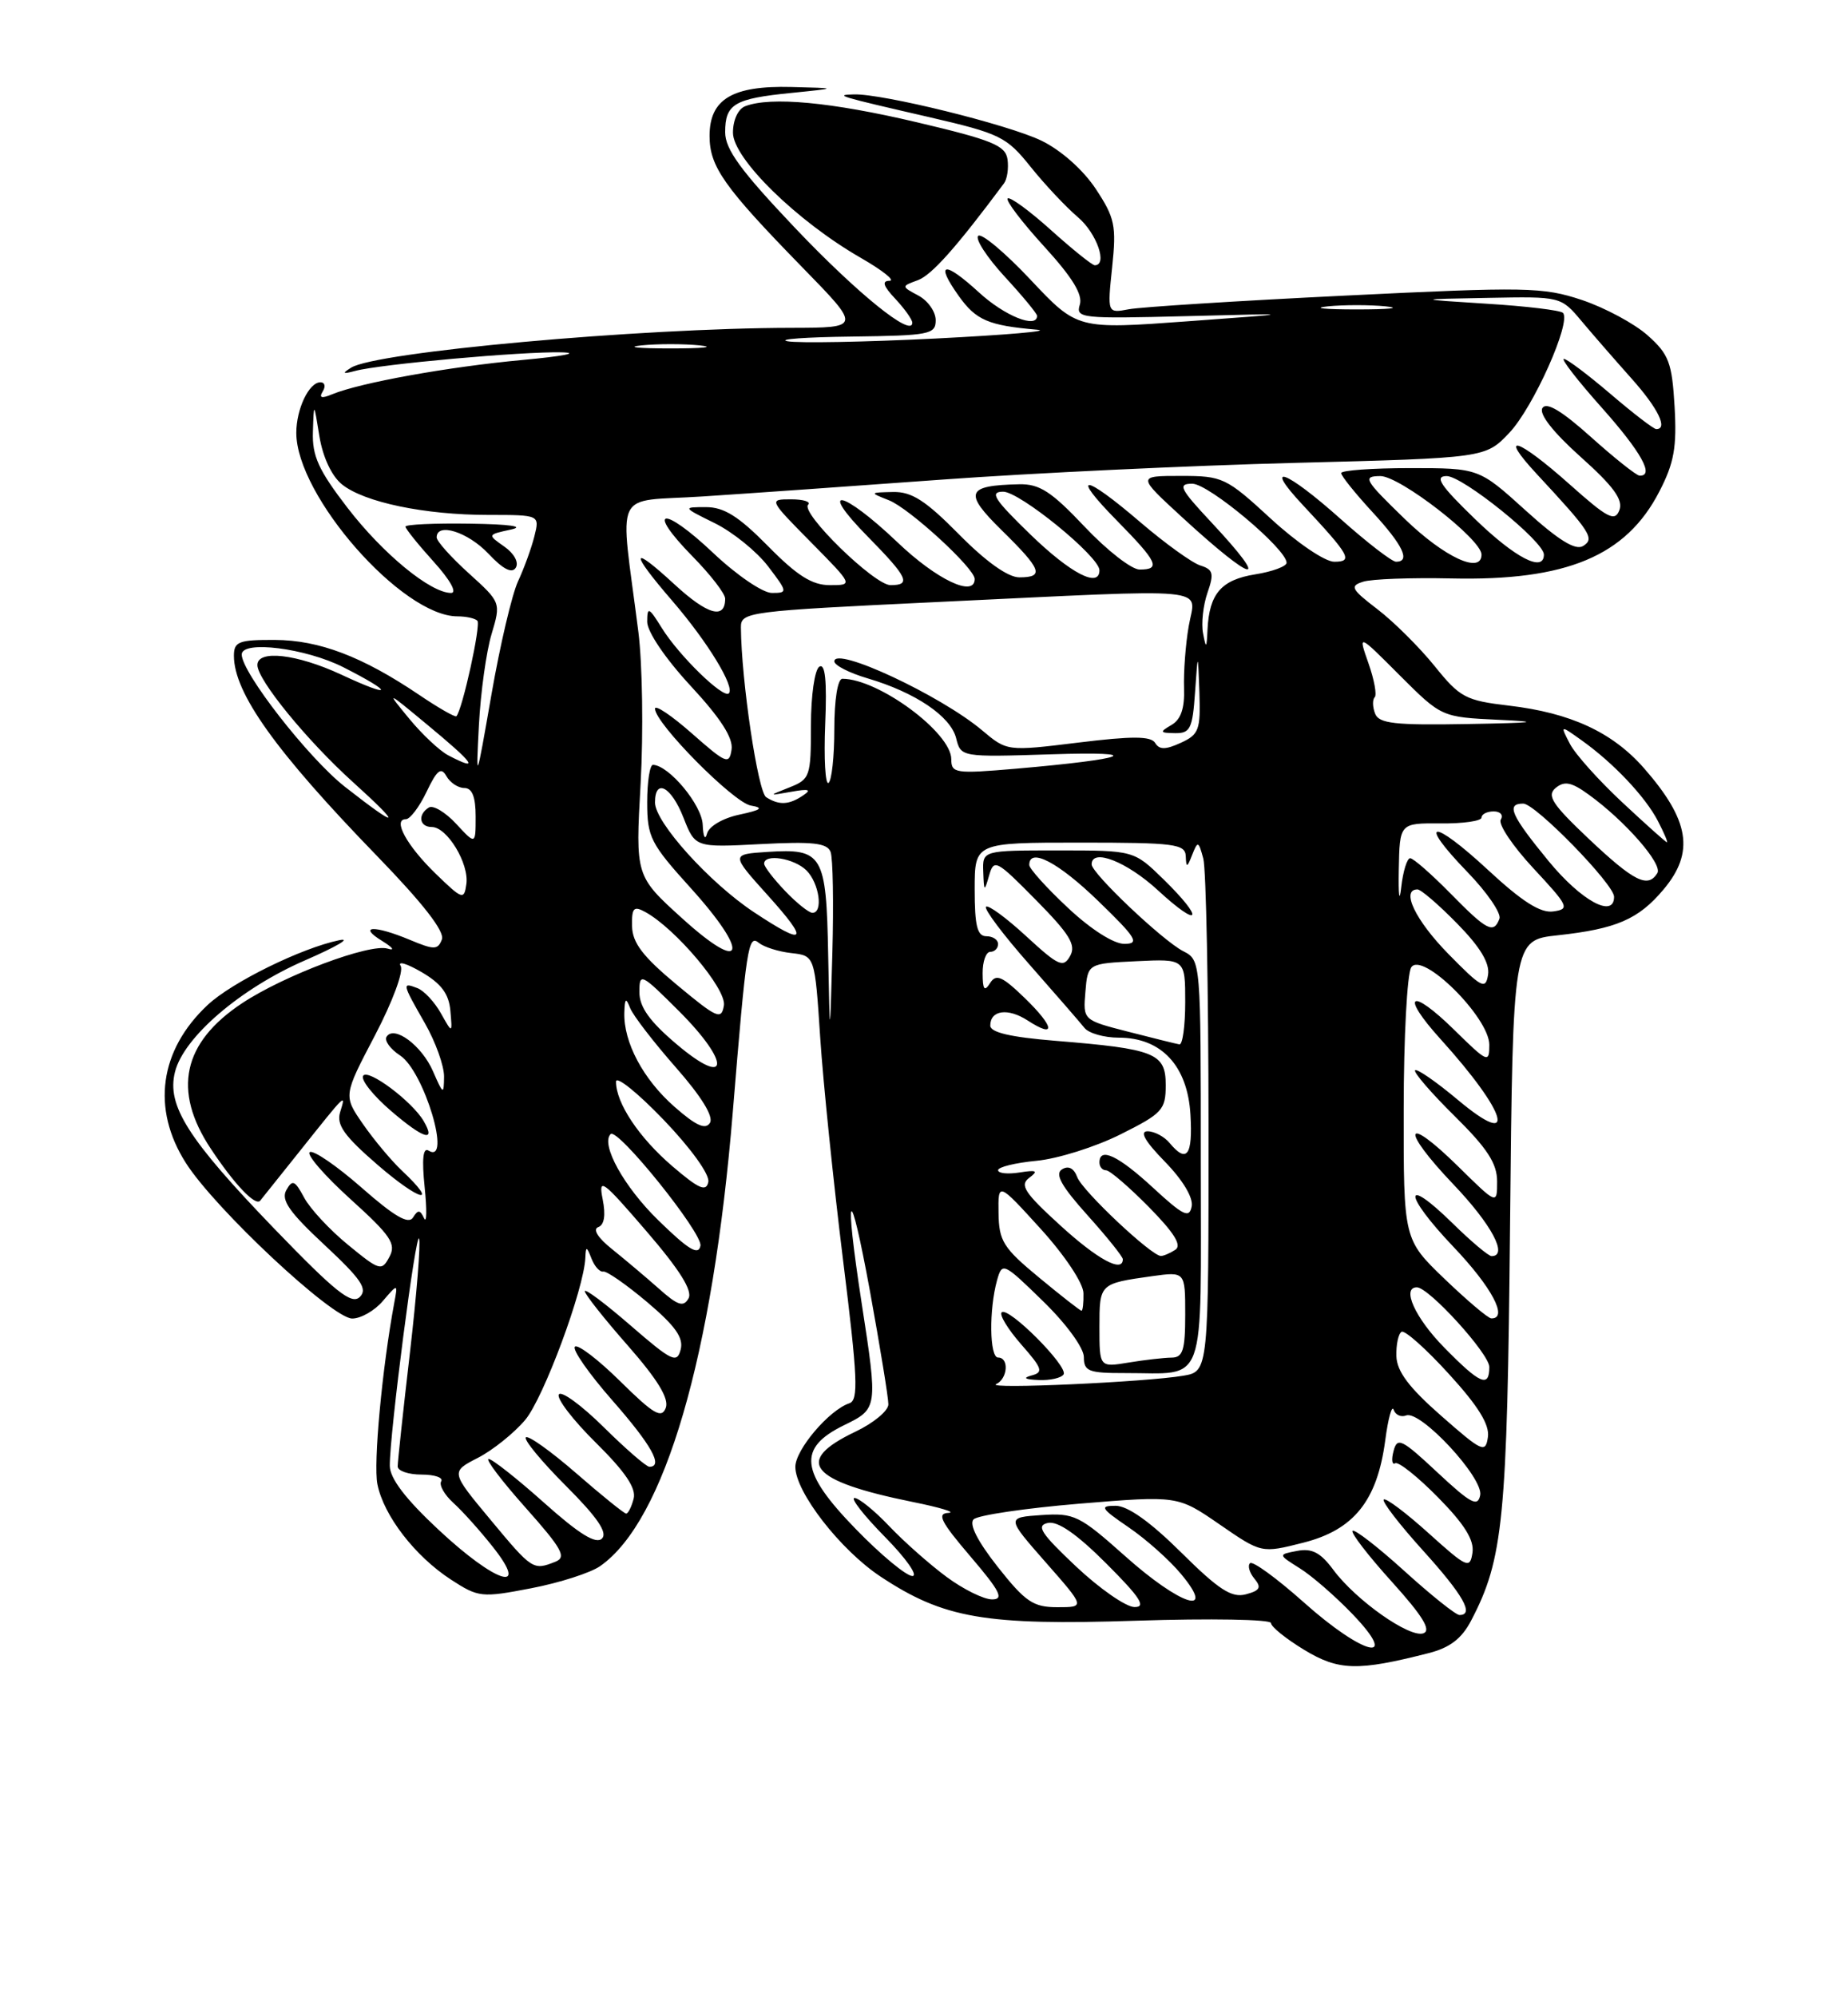 <?xml version="1.0" encoding="UTF-8" standalone="no"?>
<!DOCTYPE svg PUBLIC "-//W3C//DTD SVG 1.1//EN" "http://www.w3.org/Graphics/SVG/1.1/DTD/svg11.dtd" >
<svg xmlns="http://www.w3.org/2000/svg" xmlns:xlink="http://www.w3.org/1999/xlink" version="1.1" viewBox="0 0 237 256">
 <g >
 <path fill="currentColor"
d=" M 183.24 211.88 C 185.94 211.19 187.46 210.03 188.67 207.71 C 192.80 199.82 193.29 194.80 193.66 157.00 C 194.02 120.50 194.02 120.50 199.76 119.88 C 207.29 119.06 210.12 117.84 213.34 114.01 C 217.36 109.23 216.69 105.14 210.82 98.44 C 206.77 93.84 201.43 91.37 193.50 90.44 C 187.96 89.79 187.23 89.40 184.00 85.39 C 182.07 83.00 178.78 79.72 176.68 78.11 C 173.27 75.50 173.07 75.11 174.82 74.56 C 175.90 74.21 180.99 74.03 186.14 74.14 C 200.89 74.47 208.55 71.27 212.81 62.99 C 214.70 59.34 215.06 57.31 214.76 52.12 C 214.43 46.48 214.03 45.41 211.31 42.99 C 209.62 41.48 205.82 39.44 202.87 38.45 C 197.87 36.79 195.77 36.75 172.50 37.89 C 158.75 38.56 146.27 39.35 144.76 39.64 C 142.01 40.16 142.01 40.16 142.63 34.25 C 143.19 28.93 142.98 27.92 140.52 24.20 C 138.89 21.75 136.07 19.25 133.56 18.03 C 129.30 15.97 113.19 11.99 109.50 12.10 C 106.97 12.17 107.45 12.32 119.19 15.02 C 128.26 17.12 129.08 17.52 132.17 21.38 C 133.99 23.65 136.72 26.55 138.24 27.84 C 140.65 29.88 142.09 34.00 140.40 34.00 C 140.07 34.00 137.53 31.96 134.76 29.47 C 131.99 26.98 129.50 25.17 129.23 25.44 C 128.96 25.71 131.06 28.47 133.90 31.58 C 137.53 35.55 138.89 37.77 138.48 39.06 C 137.93 40.79 138.70 40.87 152.20 40.52 C 166.50 40.15 166.50 40.15 152.33 41.18 C 138.16 42.22 138.16 42.22 132.17 35.86 C 128.88 32.36 125.85 29.83 125.45 30.23 C 125.04 30.63 126.57 32.98 128.85 35.46 C 131.13 37.93 133.00 40.19 133.00 40.48 C 133.00 42.17 128.84 40.50 125.55 37.48 C 121.06 33.37 119.86 33.59 122.96 37.94 C 125.17 41.04 126.75 41.72 133.00 42.26 C 134.93 42.43 129.07 42.93 120.00 43.39 C 110.92 43.84 102.38 44.00 101.00 43.74 C 99.62 43.48 103.34 43.21 109.25 43.14 C 119.22 43.01 120.00 42.86 120.00 41.04 C 120.00 39.95 119.00 38.54 117.79 37.89 C 115.57 36.70 115.57 36.70 117.72 35.91 C 119.49 35.25 122.64 31.72 128.76 23.50 C 129.17 22.95 129.37 21.56 129.21 20.42 C 128.95 18.64 127.25 17.95 117.58 15.67 C 106.60 13.08 98.84 12.36 95.58 13.61 C 94.66 13.96 94.00 15.38 94.00 17.01 C 94.00 20.32 102.23 28.37 110.41 33.06 C 113.21 34.67 114.86 35.99 114.08 35.99 C 113.06 36.00 113.27 36.66 114.83 38.31 C 116.02 39.59 117.00 40.96 117.00 41.37 C 117.00 43.33 109.90 37.58 101.89 29.14 C 95.01 21.89 93.00 19.14 93.00 16.95 C 93.00 13.33 94.16 12.64 101.50 11.91 C 107.50 11.30 107.50 11.30 101.47 11.15 C 93.91 10.96 91.00 12.71 91.00 17.42 C 91.00 21.36 92.84 23.96 102.88 34.25 C 110.45 42.00 110.45 42.00 101.48 42.02 C 81.95 42.05 48.19 45.11 45.02 47.13 C 43.83 47.88 43.95 47.97 45.56 47.54 C 48.76 46.68 66.98 45.04 72.00 45.16 C 74.47 45.22 72.22 45.66 67.00 46.14 C 57.47 47.02 46.16 49.06 42.59 50.54 C 41.23 51.11 40.88 51.00 41.39 50.17 C 41.79 49.53 41.66 49.00 41.09 49.00 C 39.63 49.00 38.00 52.42 38.00 55.48 C 38.00 63.56 51.57 79.00 58.67 79.00 C 59.77 79.00 60.92 79.25 61.22 79.56 C 61.71 80.04 59.29 91.01 58.53 91.80 C 58.37 91.96 56.20 90.72 53.72 89.04 C 46.45 84.14 40.94 82.05 35.25 82.02 C 30.62 82.00 30.00 82.24 30.00 84.05 C 30.00 88.83 35.36 96.32 48.33 109.69 C 54.26 115.80 57.06 119.40 56.67 120.41 C 56.15 121.76 55.69 121.77 52.58 120.47 C 48.01 118.56 45.80 118.64 49.00 120.60 C 50.38 121.45 50.70 121.89 49.72 121.59 C 47.44 120.89 36.46 125.00 31.04 128.59 C 23.42 133.64 22.09 139.78 27.03 147.23 C 30.05 151.79 32.76 154.64 33.37 153.89 C 33.55 153.68 35.84 150.80 38.48 147.50 C 44.46 140.00 44.38 140.08 43.62 142.55 C 43.12 144.18 44.15 145.61 48.49 149.36 C 53.90 154.02 56.37 154.58 51.54 150.04 C 50.19 148.77 47.95 146.09 46.56 144.09 C 44.03 140.44 44.03 140.44 48.08 132.72 C 50.35 128.38 51.80 124.48 51.38 123.80 C 50.97 123.14 52.18 123.50 54.07 124.60 C 56.59 126.07 57.57 127.38 57.76 129.55 C 58.02 132.50 58.02 132.50 56.54 129.87 C 55.73 128.42 54.37 126.97 53.53 126.65 C 51.53 125.88 51.56 126.03 54.49 131.15 C 55.86 133.54 56.96 136.62 56.95 138.00 C 56.92 140.35 56.84 140.31 55.54 137.33 C 54.10 134.00 50.52 131.35 49.57 132.89 C 49.27 133.38 50.05 134.46 51.32 135.29 C 54.40 137.31 57.99 149.35 54.95 147.47 C 54.25 147.04 54.09 148.58 54.46 152.16 C 54.76 155.10 54.73 156.89 54.38 156.14 C 53.88 155.05 53.60 155.03 52.97 156.05 C 52.40 156.97 50.59 155.93 46.38 152.23 C 43.19 149.43 40.19 147.38 39.73 147.67 C 39.26 147.96 41.60 150.66 44.93 153.68 C 50.14 158.39 50.84 159.43 49.94 161.10 C 48.95 162.96 48.69 162.88 44.64 159.56 C 42.29 157.64 39.75 154.91 39.00 153.49 C 37.81 151.28 37.50 151.15 36.72 152.54 C 36.01 153.80 37.10 155.37 41.62 159.57 C 46.33 163.96 47.18 165.21 46.14 166.24 C 45.09 167.26 43.01 165.60 35.17 157.48 C 24.08 145.98 21.36 141.69 22.44 137.40 C 23.55 132.94 30.84 126.69 39.10 123.10 C 43.17 121.33 45.15 120.17 43.50 120.51 C 38.66 121.51 29.73 125.90 26.63 128.81 C 20.44 134.60 19.41 142.11 23.83 149.05 C 27.58 154.95 42.62 169.00 45.17 169.00 C 46.28 169.00 48.05 167.99 49.10 166.75 C 51.03 164.50 51.03 164.50 50.56 167.00 C 49.01 175.34 47.87 187.58 48.40 190.23 C 49.20 194.26 53.22 199.46 57.83 202.46 C 61.36 204.75 61.75 204.80 68.12 203.57 C 71.77 202.87 75.75 201.59 76.97 200.73 C 85.25 194.94 91.41 173.84 93.98 142.50 C 95.72 121.30 95.96 119.72 97.32 120.85 C 97.97 121.38 99.85 121.98 101.50 122.16 C 104.50 122.50 104.50 122.50 105.19 133.00 C 105.57 138.78 106.89 151.57 108.11 161.44 C 110.00 176.63 110.12 179.46 108.93 179.86 C 106.33 180.72 102.00 185.82 102.00 188.01 C 102.00 191.23 107.77 198.66 112.92 202.07 C 121.03 207.44 126.33 208.36 145.75 207.73 C 155.24 207.42 163.00 207.56 163.00 208.03 C 163.00 208.50 164.91 210.04 167.25 211.46 C 171.69 214.15 174.12 214.21 183.24 211.88 Z  M 54.34 143.70 C 52.87 141.17 47.17 136.91 46.57 137.89 C 46.25 138.41 47.87 140.44 50.17 142.41 C 54.32 145.97 55.95 146.47 54.34 143.70 Z  M 167.20 205.37 C 163.74 202.29 160.64 200.03 160.31 200.36 C 159.98 200.68 160.24 201.58 160.88 202.35 C 161.81 203.47 161.59 203.87 159.77 204.35 C 157.95 204.83 156.30 203.76 151.47 198.97 C 147.51 195.05 144.63 193.00 143.07 193.00 C 140.98 193.00 141.17 193.32 144.73 195.75 C 146.95 197.26 149.99 199.96 151.47 201.75 C 156.09 207.29 151.39 205.79 144.28 199.44 C 138.44 194.24 137.77 193.91 133.56 194.19 C 129.06 194.50 129.06 194.50 134.11 200.25 C 139.17 206.00 139.17 206.00 135.61 206.00 C 132.51 206.00 131.51 205.32 127.97 200.85 C 125.37 197.55 124.25 195.35 124.86 194.74 C 125.39 194.21 131.50 193.31 138.43 192.73 C 151.04 191.69 151.04 191.69 156.41 195.39 C 161.78 199.09 161.78 199.09 167.14 197.73 C 173.63 196.09 176.62 192.36 177.65 184.63 C 178.02 181.81 178.51 180.04 178.73 180.69 C 178.95 181.35 179.67 181.68 180.34 181.42 C 182.17 180.72 190.26 189.42 189.83 191.64 C 189.52 193.20 188.63 192.72 184.35 188.73 C 179.76 184.44 179.19 184.16 178.72 185.98 C 178.42 187.09 178.52 187.80 178.93 187.55 C 179.33 187.30 181.80 189.26 184.42 191.92 C 187.81 195.36 189.08 197.39 188.84 199.01 C 188.52 201.13 188.15 200.96 183.21 196.51 C 180.30 193.89 177.72 191.95 177.46 192.20 C 177.21 192.46 179.48 195.40 182.50 198.74 C 187.66 204.44 189.11 207.00 187.17 207.00 C 186.71 207.00 183.54 204.47 180.13 201.38 C 176.71 198.28 173.71 195.96 173.46 196.21 C 173.21 196.46 175.47 199.39 178.49 202.73 C 182.44 207.10 183.58 208.95 182.56 209.34 C 180.82 210.00 173.89 205.12 170.98 201.19 C 169.36 199.00 168.25 198.42 166.37 198.78 C 163.89 199.25 163.89 199.25 166.69 201.01 C 168.24 201.97 171.28 204.62 173.45 206.88 C 179.68 213.37 174.86 212.21 167.20 205.37 Z  M 138.00 200.78 C 133.48 196.52 132.84 195.53 134.39 195.20 C 135.66 194.93 138.11 196.63 141.88 200.40 C 146.24 204.76 147.04 206.00 145.49 205.98 C 144.40 205.97 141.03 203.63 138.00 200.78 Z  M 121.40 202.12 C 119.26 200.54 115.95 197.62 114.05 195.62 C 112.16 193.63 110.15 192.00 109.59 192.00 C 109.03 192.00 110.79 194.25 113.50 197.00 C 116.21 199.75 117.79 202.00 117.01 202.00 C 116.23 202.00 112.96 199.29 109.74 195.97 C 102.59 188.62 102.25 185.60 108.25 182.67 C 112.58 180.55 112.59 180.54 110.50 167.00 C 108.21 152.12 108.93 151.09 111.57 165.50 C 112.87 172.65 113.94 179.18 113.93 180.00 C 113.93 180.82 112.03 182.40 109.71 183.50 C 101.74 187.29 103.79 189.82 117.00 192.50 C 120.58 193.22 122.66 193.85 121.63 193.91 C 120.11 193.98 120.65 195.04 124.46 199.50 C 128.28 203.97 128.79 205.00 127.23 205.00 C 126.17 205.00 123.55 203.71 121.40 202.12 Z  M 56.25 196.08 C 52.00 192.12 50.00 189.49 49.99 187.88 C 49.96 183.79 53.36 157.57 53.75 158.76 C 53.96 159.38 53.43 165.97 52.57 173.40 C 51.70 180.83 51.00 187.38 51.00 187.95 C 51.00 188.53 52.38 189.00 54.06 189.00 C 55.74 189.00 56.88 189.39 56.58 189.87 C 56.29 190.34 56.99 191.58 58.13 192.62 C 59.28 193.65 61.56 196.19 63.19 198.25 C 68.02 204.33 63.62 202.96 56.25 196.08 Z  M 62.93 194.82 C 57.79 188.65 57.79 188.65 61.28 186.86 C 63.19 185.88 65.92 183.69 67.35 182.00 C 69.72 179.18 74.90 165.22 75.07 161.20 C 75.13 159.70 75.23 159.72 75.86 161.32 C 76.25 162.33 76.93 163.07 77.37 162.98 C 77.80 162.89 80.33 164.65 82.99 166.89 C 86.61 169.95 87.69 171.47 87.29 172.98 C 86.82 174.79 86.17 174.48 80.88 169.90 C 77.65 167.10 75.00 165.11 75.00 165.50 C 75.00 165.88 77.48 169.02 80.52 172.47 C 84.37 176.86 85.83 179.27 85.38 180.46 C 84.84 181.86 83.83 181.27 79.55 177.05 C 76.71 174.25 74.09 172.25 73.73 172.61 C 73.36 172.97 75.53 176.07 78.53 179.49 C 83.56 185.22 85.11 188.00 83.28 188.00 C 82.89 188.00 80.24 185.71 77.40 182.90 C 74.56 180.10 71.98 178.22 71.67 178.73 C 71.35 179.24 73.49 182.03 76.43 184.93 C 80.19 188.65 81.62 190.75 81.26 192.10 C 80.99 193.14 80.56 194.00 80.30 194.00 C 80.05 194.00 77.17 191.68 73.91 188.84 C 70.65 186.01 67.74 183.93 67.44 184.23 C 67.14 184.52 69.46 187.33 72.58 190.45 C 76.62 194.49 77.95 196.45 77.20 197.20 C 76.44 197.96 74.29 196.64 69.81 192.64 C 66.34 189.54 63.13 187.01 62.67 187.00 C 62.21 187.00 64.34 189.81 67.40 193.24 C 72.09 198.51 72.69 199.59 71.23 200.17 C 68.38 201.30 68.26 201.23 62.93 194.82 Z  M 184.83 181.47 C 180.69 177.84 179.14 175.78 179.08 173.81 C 179.04 172.33 179.34 170.93 179.75 170.70 C 180.16 170.46 182.90 172.90 185.82 176.11 C 189.58 180.22 191.05 182.60 190.82 184.19 C 190.52 186.29 190.10 186.10 184.83 181.47 Z  M 127.75 177.41 C 129.24 176.72 129.44 174.00 128.00 174.00 C 126.90 174.00 126.82 167.87 127.87 164.09 C 128.53 161.75 128.67 161.81 133.77 166.78 C 136.74 169.67 139.00 172.76 139.00 173.94 C 139.00 175.76 139.61 176.00 144.25 175.99 C 154.89 175.96 154.00 178.44 154.00 148.92 C 154.00 123.12 154.00 123.07 151.75 121.92 C 149.11 120.57 140.00 111.94 140.00 110.79 C 140.00 108.67 144.52 110.44 148.52 114.13 C 153.95 119.13 154.54 117.91 149.21 112.70 C 145.42 109.00 145.42 109.00 135.71 109.00 C 126.00 109.00 126.00 109.00 126.10 111.75 C 126.19 114.31 126.24 114.35 126.85 112.21 C 127.47 110.05 127.78 110.21 132.86 115.36 C 137.19 119.75 138.03 121.12 137.24 122.53 C 136.37 124.09 135.76 123.82 131.61 120.00 C 129.05 117.64 126.73 115.94 126.45 116.22 C 126.17 116.50 128.67 119.83 132.01 123.61 C 135.35 127.40 138.53 131.06 139.08 131.75 C 139.63 132.44 141.61 133.00 143.48 133.00 C 148.94 133.00 152.30 136.60 152.67 142.85 C 152.98 148.11 152.21 149.16 150.00 146.50 C 149.32 145.68 148.04 145.00 147.17 145.00 C 146.11 145.00 146.84 146.28 149.39 148.89 C 151.69 151.25 153.05 153.51 152.83 154.63 C 152.53 156.19 151.76 155.82 147.88 152.24 C 143.39 148.10 141.00 146.98 141.00 149.00 C 141.00 149.55 141.38 150.00 141.85 150.00 C 142.32 150.00 144.78 152.12 147.33 154.70 C 150.60 158.02 151.60 159.63 150.73 160.19 C 150.06 160.62 149.23 160.98 148.89 160.98 C 147.70 161.01 138.80 152.64 138.15 150.87 C 137.72 149.72 137.02 149.37 136.20 149.88 C 135.25 150.47 136.11 152.02 139.45 155.74 C 141.95 158.52 144.00 161.07 144.00 161.40 C 144.00 163.19 140.76 161.43 135.94 157.03 C 131.38 152.87 130.74 151.89 132.00 150.96 C 133.20 150.07 132.95 149.93 130.75 150.28 C 129.24 150.52 128.00 150.39 128.00 149.99 C 128.00 149.58 130.22 149.04 132.94 148.78 C 135.66 148.52 140.50 147.00 143.69 145.40 C 149.08 142.71 149.50 142.25 149.50 139.07 C 149.50 134.98 148.14 134.44 135.32 133.40 C 129.58 132.93 127.00 132.33 127.00 131.45 C 127.00 129.47 129.26 129.16 131.78 130.79 C 135.45 133.17 135.26 131.65 131.44 127.94 C 128.51 125.11 127.75 124.78 126.97 126.01 C 126.25 127.15 126.03 126.86 126.02 124.75 C 126.01 123.24 126.45 122.00 127.00 122.00 C 127.55 122.00 128.00 121.55 128.00 121.00 C 128.00 120.45 127.33 120.00 126.50 120.00 C 125.33 120.00 125.00 118.67 125.00 114.00 C 125.00 108.00 125.00 108.00 138.50 108.00 C 150.66 108.00 152.01 108.17 152.07 109.75 C 152.13 111.27 152.24 111.24 152.90 109.55 C 153.61 107.75 153.71 107.79 154.32 110.05 C 154.68 111.40 154.98 126.74 154.99 144.14 C 155.00 175.78 155.00 175.78 151.75 176.33 C 146.93 177.15 126.30 178.08 127.75 177.41 Z  M 136.40 176.16 C 137.03 175.15 129.28 167.39 128.46 168.21 C 128.14 168.53 129.27 170.38 130.97 172.32 C 133.68 175.40 133.85 175.90 132.28 176.30 C 131.12 176.61 131.44 176.81 133.19 176.88 C 134.67 176.95 136.11 176.62 136.40 176.16 Z  M 185.21 172.71 C 181.48 168.92 179.71 165.00 181.71 165.00 C 183.25 165.00 191.00 173.52 191.00 175.21 C 191.00 177.92 189.82 177.41 185.21 172.71 Z  M 141.00 170.10 C 141.00 164.52 141.00 164.52 147.75 163.57 C 152.00 162.98 152.00 162.98 152.00 168.49 C 152.00 173.07 151.70 174.00 150.25 174.01 C 149.29 174.02 146.81 174.30 144.75 174.64 C 141.00 175.26 141.00 175.26 141.00 170.10 Z  M 185.25 163.91 C 180.00 158.86 180.00 158.86 180.02 142.18 C 180.02 133.01 180.46 124.83 180.98 124.00 C 182.34 121.84 191.00 130.40 191.00 133.92 C 191.00 136.30 190.79 136.21 186.52 132.02 C 180.88 126.48 179.49 127.38 184.73 133.17 C 193.35 142.69 194.71 147.46 186.96 140.97 C 184.19 138.65 181.72 136.94 181.48 137.18 C 181.25 137.42 183.51 140.05 186.52 143.02 C 190.74 147.18 192.00 149.12 192.00 151.43 C 192.00 154.42 192.00 154.42 187.02 149.52 C 180.07 142.68 179.53 144.61 186.38 151.79 C 191.31 156.96 193.46 161.00 191.29 161.00 C 190.90 161.00 188.66 159.12 186.31 156.81 C 179.88 150.50 179.94 153.03 186.38 159.79 C 191.33 164.98 193.48 169.04 191.25 168.98 C 190.84 168.97 188.14 166.68 185.25 163.91 Z  M 84.50 165.17 C 82.84 163.70 80.14 161.43 78.50 160.11 C 76.70 158.68 75.98 157.56 76.71 157.29 C 77.50 157.01 77.70 155.77 77.29 153.71 C 76.72 150.85 77.25 151.24 82.88 157.78 C 87.18 162.77 88.85 165.44 88.30 166.42 C 87.65 167.57 86.92 167.33 84.50 165.17 Z  M 133.26 163.75 C 128.67 159.96 128.11 159.07 128.06 155.50 C 128.00 151.50 128.00 151.50 133.46 157.50 C 136.56 160.91 138.93 164.47 138.95 165.75 C 138.98 166.99 138.86 168.00 138.70 168.00 C 138.53 168.00 136.09 166.09 133.26 163.75 Z  M 84.42 156.40 C 80.02 152.12 77.00 146.66 78.31 145.36 C 79.19 144.48 90.13 158.07 89.83 159.67 C 89.58 160.96 88.31 160.20 84.42 156.40 Z  M 86.22 149.47 C 81.94 145.80 79.00 141.38 79.00 138.64 C 79.00 137.83 81.74 140.03 85.09 143.51 C 88.61 147.18 91.03 150.54 90.84 151.49 C 90.57 152.80 89.63 152.39 86.22 149.47 Z  M 86.49 141.85 C 82.49 138.34 79.95 133.58 80.07 129.78 C 80.13 127.93 80.27 127.82 80.82 129.22 C 81.20 130.17 83.83 133.58 86.67 136.81 C 89.96 140.55 91.54 143.12 91.05 143.92 C 90.48 144.84 89.25 144.28 86.49 141.85 Z  M 86.75 133.82 C 83.30 130.90 82.00 129.07 82.00 127.16 C 82.00 124.63 82.21 124.74 87.10 129.62 C 93.78 136.30 93.50 139.54 86.75 133.82 Z  M 144.70 132.24 C 138.89 130.75 138.89 130.75 139.20 127.12 C 139.50 123.50 139.50 123.50 145.75 123.20 C 152.00 122.90 152.00 122.90 152.00 128.45 C 152.00 131.50 151.66 133.94 151.25 133.86 C 150.84 133.79 147.89 133.06 144.70 132.24 Z  M 106.21 122.37 C 105.97 109.51 105.51 108.73 98.44 109.19 C 93.73 109.50 93.73 109.50 98.46 114.75 C 103.86 120.74 103.36 121.34 96.68 116.91 C 90.99 113.14 84.00 105.40 84.00 102.86 C 84.00 99.69 86.09 100.81 87.66 104.82 C 89.16 108.63 89.16 108.63 97.56 108.19 C 104.24 107.84 106.08 108.05 106.52 109.19 C 106.82 109.98 106.92 115.77 106.75 122.06 C 106.43 133.50 106.43 133.50 106.21 122.37 Z  M 86.81 126.23 C 82.45 122.61 81.10 120.85 81.06 118.71 C 81.01 116.36 81.27 116.08 82.75 116.89 C 86.64 119.02 93.17 126.76 92.84 128.86 C 92.53 130.77 91.98 130.53 86.81 126.23 Z  M 185.75 122.27 C 181.51 117.95 179.62 114.00 181.79 114.00 C 182.23 114.00 184.52 115.97 186.88 118.38 C 189.82 121.37 191.07 123.44 190.84 124.93 C 190.53 126.89 190.03 126.63 185.75 122.27 Z  M 87.50 117.72 C 81.49 112.28 81.49 112.28 82.16 100.39 C 82.52 93.85 82.39 85.12 81.87 81.00 C 79.48 62.18 78.42 64.40 90.13 63.63 C 95.83 63.26 109.72 62.28 121.00 61.46 C 132.28 60.64 152.53 59.68 166.00 59.33 C 190.50 58.70 190.50 58.70 193.56 55.48 C 196.64 52.24 201.56 41.24 200.44 40.10 C 200.11 39.77 195.72 39.24 190.67 38.93 C 181.50 38.35 181.50 38.35 190.84 38.18 C 200.18 38.00 200.18 38.00 202.84 41.17 C 204.30 42.91 207.19 46.22 209.25 48.53 C 212.65 52.34 213.95 55.00 212.41 55.00 C 212.08 55.00 209.45 52.98 206.55 50.50 C 203.65 48.03 200.96 46.00 200.56 46.00 C 200.17 46.00 202.35 48.81 205.42 52.25 C 210.49 57.94 212.23 61.07 210.25 60.96 C 209.84 60.93 207.04 58.71 204.03 56.01 C 200.28 52.65 198.32 51.48 197.81 52.30 C 197.34 53.05 199.17 55.39 202.71 58.56 C 206.94 62.34 208.19 64.06 207.68 65.39 C 207.10 66.91 206.18 66.43 201.30 62.08 C 194.64 56.15 192.04 55.32 197.08 60.75 C 204.02 68.22 204.55 69.04 203.03 69.98 C 202.05 70.59 199.88 69.25 195.65 65.42 C 189.66 60.00 189.66 60.00 180.83 60.00 C 175.97 60.00 172.00 60.29 172.00 60.64 C 172.00 60.99 173.80 63.23 176.00 65.62 C 179.93 69.88 180.94 72.00 179.04 72.00 C 178.51 72.00 175.30 69.52 171.91 66.50 C 164.89 60.24 161.84 59.13 167.10 64.75 C 173.13 71.20 173.58 72.00 171.11 72.00 C 169.92 72.00 166.34 69.57 163.00 66.50 C 157.24 61.20 156.81 61.00 151.43 61.00 C 145.84 61.00 145.84 61.00 151.55 66.25 C 160.94 74.88 163.15 75.29 155.36 66.96 C 151.30 62.62 151.00 62.00 152.91 62.00 C 155.01 62.00 165.00 70.37 165.00 72.13 C 165.00 72.59 163.18 73.27 160.96 73.62 C 156.62 74.32 155.09 76.09 154.86 80.68 C 154.75 83.13 154.67 83.20 154.29 81.19 C 154.04 79.92 154.30 77.58 154.85 75.99 C 155.72 73.50 155.59 73.00 153.94 72.48 C 152.87 72.14 149.42 69.65 146.25 66.94 C 138.91 60.65 137.16 60.56 143.29 66.78 C 148.47 72.05 148.91 73.00 146.15 73.00 C 145.12 73.00 141.95 70.53 139.09 67.50 C 134.83 62.99 133.31 62.01 130.69 62.07 C 123.89 62.22 123.55 63.14 128.48 67.98 C 133.60 73.00 133.97 74.00 130.72 74.00 C 129.27 74.00 126.43 71.98 123.00 68.50 C 118.71 64.16 116.93 63.01 114.53 63.06 C 111.50 63.13 111.50 63.13 114.00 64.12 C 116.62 65.15 125.00 72.84 125.00 74.21 C 125.00 76.62 120.13 74.31 115.09 69.50 C 108.01 62.76 104.74 62.14 111.29 68.78 C 116.44 74.02 116.90 75.00 114.21 75.00 C 112.13 75.00 102.62 65.72 103.64 64.69 C 104.02 64.31 103.04 64.00 101.45 64.00 C 98.58 64.00 98.60 64.03 104.00 69.50 C 109.43 75.00 109.43 75.00 106.43 75.00 C 104.15 75.00 102.24 73.80 98.50 70.00 C 94.73 66.18 92.86 65.00 90.54 65.00 C 87.52 65.00 87.53 65.02 91.69 67.07 C 93.99 68.21 97.05 70.69 98.49 72.57 C 101.03 75.90 101.04 76.00 98.99 76.00 C 97.82 76.00 94.45 73.70 91.43 70.84 C 84.97 64.74 82.75 65.13 88.81 71.31 C 91.12 73.66 93.00 76.09 93.00 76.73 C 93.00 79.44 90.75 78.81 86.52 74.92 C 80.83 69.67 80.71 70.64 86.25 77.05 C 90.74 82.26 94.28 88.05 93.47 88.87 C 92.76 89.57 87.07 84.03 84.88 80.50 C 83.20 77.80 83.01 77.72 83.00 79.69 C 83.00 80.97 85.32 84.40 88.57 87.91 C 92.42 92.06 94.05 94.59 93.82 96.07 C 93.53 98.04 93.13 97.88 88.75 94.02 C 86.14 91.72 84.00 90.28 84.00 90.83 C 84.00 92.70 94.07 102.87 96.29 103.25 C 97.99 103.54 97.65 103.81 94.80 104.42 C 92.69 104.87 90.92 105.91 90.67 106.85 C 90.43 107.76 90.18 107.24 90.12 105.70 C 90.01 103.17 85.82 98.12 83.75 98.03 C 83.34 98.01 83.00 100.17 83.00 102.83 C 83.00 107.29 83.43 108.13 88.58 113.82 C 96.23 122.28 95.49 124.96 87.50 117.72 Z  M 136.96 116.36 C 134.23 113.81 132.00 111.34 132.00 110.86 C 132.00 108.58 135.72 110.52 140.84 115.48 C 145.75 120.23 146.19 120.96 144.21 120.98 C 142.84 120.99 139.91 119.13 136.96 116.36 Z  M 186.00 114.50 C 183.57 112.03 181.25 110.00 180.85 110.00 C 180.45 110.00 179.93 111.69 179.70 113.75 C 179.47 115.81 179.33 114.80 179.39 111.50 C 179.50 105.50 179.50 105.50 184.75 105.54 C 187.64 105.57 190.00 105.23 190.00 104.79 C 190.00 104.36 190.70 104.00 191.56 104.00 C 192.42 104.00 192.83 104.47 192.47 105.05 C 192.11 105.63 194.00 108.44 196.66 111.30 C 201.18 116.15 201.35 116.52 199.21 116.82 C 197.57 117.06 195.22 115.57 190.85 111.52 C 183.63 104.83 181.66 105.02 188.19 111.77 C 190.71 114.37 192.55 117.06 192.30 117.75 C 191.56 119.73 190.70 119.29 186.00 114.50 Z  M 100.69 114.20 C 99.21 112.65 98.00 111.08 98.00 110.70 C 98.00 109.38 101.86 110.00 103.43 111.57 C 105.07 113.21 105.60 117.00 104.19 117.00 C 103.74 117.00 102.16 115.74 100.69 114.20 Z  M 55.89 112.00 C 52.17 108.40 50.31 105.00 52.05 105.00 C 52.59 105.00 53.79 103.41 54.71 101.48 C 56.04 98.69 56.57 98.27 57.25 99.48 C 57.72 100.31 58.75 101.00 59.55 101.00 C 60.55 101.00 61.00 102.13 61.00 104.65 C 61.00 108.29 61.00 108.29 58.50 105.59 C 57.12 104.10 55.54 103.16 55.00 103.50 C 53.53 104.41 53.78 106.00 55.38 106.00 C 57.34 106.00 60.18 110.69 59.81 113.31 C 59.52 115.38 59.31 115.31 55.89 112.00 Z  M 198.62 110.39 C 193.78 104.50 193.11 103.00 195.35 103.00 C 196.91 103.00 207.00 113.34 207.00 114.94 C 207.00 117.75 202.81 115.47 198.62 110.39 Z  M 203.79 107.55 C 199.06 103.08 198.33 101.97 199.51 100.99 C 200.63 100.07 201.53 100.24 203.71 101.82 C 208.37 105.17 213.27 110.76 212.55 111.91 C 211.34 113.88 209.57 113.00 203.79 107.55 Z  M 208.04 102.83 C 205.04 100.03 202.01 96.66 201.33 95.33 C 200.08 92.92 200.08 92.92 202.80 94.86 C 206.90 97.77 211.01 102.12 212.62 105.23 C 213.41 106.75 213.93 107.98 213.78 107.96 C 213.62 107.94 211.04 105.63 208.04 102.83 Z  M 44.23 100.84 C 39.55 97.16 31.00 86.21 31.00 83.89 C 31.00 82.04 39.20 83.07 44.03 85.52 C 50.62 88.86 50.41 89.57 43.75 86.46 C 38.06 83.82 32.99 83.24 33.01 85.25 C 33.02 87.15 39.38 94.93 45.26 100.24 C 51.71 106.07 51.25 106.34 44.23 100.84 Z  M 98.26 102.18 C 97.20 101.51 95.07 87.23 95.02 80.43 C 95.00 78.43 95.77 78.33 120.25 77.16 C 156.41 75.45 153.32 75.15 152.45 80.25 C 152.04 82.59 151.78 86.17 151.85 88.21 C 151.94 90.77 151.45 92.22 150.24 92.92 C 148.68 93.83 148.73 93.94 150.70 93.97 C 152.64 94.00 152.94 93.39 153.26 88.75 C 153.63 83.50 153.63 83.50 153.82 88.77 C 153.98 93.55 153.76 94.15 151.43 95.21 C 149.47 96.11 148.68 96.11 148.14 95.22 C 147.59 94.34 145.20 94.33 138.28 95.18 C 129.15 96.30 129.15 96.30 125.93 93.59 C 120.59 89.11 107.00 82.77 107.00 84.77 C 107.00 85.27 108.91 86.25 111.25 86.94 C 117.39 88.75 121.91 91.80 122.62 94.61 C 123.23 97.04 123.23 97.05 134.86 96.68 C 147.20 96.28 144.71 97.28 130.25 98.53 C 122.52 99.19 122.00 99.12 122.00 97.31 C 122.00 93.90 112.65 87.00 108.03 87.00 C 107.43 87.00 107.00 89.68 107.00 93.44 C 107.00 96.98 106.66 100.09 106.25 100.35 C 105.84 100.61 105.65 97.21 105.83 92.80 C 106.06 87.24 105.83 84.99 105.08 85.45 C 104.48 85.82 104.00 89.15 104.00 92.98 C 104.00 99.53 103.88 99.88 101.25 100.92 C 98.50 102.01 98.50 102.01 101.50 101.48 C 103.73 101.08 104.12 101.20 103.00 101.95 C 101.20 103.17 99.92 103.24 98.26 102.18 Z  M 61.42 92.92 C 61.64 88.74 62.37 83.51 63.04 81.28 C 64.25 77.23 64.24 77.21 60.13 73.49 C 57.86 71.44 56.00 69.37 56.00 68.88 C 56.00 66.92 60.00 68.18 62.63 70.96 C 64.52 72.97 65.66 73.55 66.15 72.76 C 66.56 72.09 65.94 70.94 64.68 70.06 C 62.50 68.53 62.50 68.53 65.50 67.88 C 67.38 67.48 65.42 67.19 60.25 67.12 C 55.71 67.05 52.00 67.22 52.00 67.50 C 52.00 67.77 53.63 69.80 55.62 72.00 C 57.73 74.33 58.66 76.00 57.85 76.00 C 55.21 76.00 49.11 70.99 44.56 65.08 C 40.85 60.26 40.02 58.44 40.13 55.33 C 40.25 51.50 40.25 51.50 40.96 55.91 C 41.40 58.59 42.53 61.01 43.85 62.08 C 46.69 64.38 54.47 66.00 62.66 66.00 C 69.22 66.00 69.22 66.00 68.53 68.75 C 68.15 70.26 67.21 72.85 66.44 74.50 C 65.67 76.15 64.13 82.67 63.03 89.00 C 61.05 100.35 61.03 100.40 61.42 92.92 Z  M 57.50 96.82 C 56.40 96.25 54.15 94.14 52.50 92.14 C 49.50 88.50 49.50 88.50 54.75 92.85 C 60.87 97.91 61.60 98.96 57.50 96.82 Z  M 176.35 91.46 C 176.02 90.61 176.00 89.67 176.30 89.37 C 176.60 89.07 176.24 87.11 175.50 85.01 C 174.16 81.20 174.16 81.20 179.51 86.56 C 184.87 91.91 184.87 91.91 192.18 92.26 C 197.84 92.52 196.94 92.65 188.22 92.80 C 178.85 92.97 176.84 92.74 176.35 91.46 Z  M 132.16 68.52 C 127.49 63.99 126.87 63.04 128.64 63.02 C 130.76 63.00 141.00 71.34 141.00 73.09 C 141.00 75.42 137.32 73.51 132.16 68.52 Z  M 180.16 66.52 C 174.96 61.48 174.70 61.04 177.02 61.02 C 179.51 61.00 190.00 69.13 190.00 71.08 C 190.00 73.64 185.24 71.43 180.16 66.52 Z  M 189.16 66.52 C 184.70 62.21 183.93 61.04 185.52 61.02 C 187.57 61.00 198.00 69.40 198.00 71.08 C 198.00 73.42 194.34 71.53 189.16 66.52 Z  M 82.25 44.27 C 84.31 44.06 87.69 44.06 89.75 44.27 C 91.81 44.49 90.12 44.66 86.00 44.66 C 81.88 44.66 80.19 44.49 82.25 44.27 Z  M 170.25 39.27 C 172.31 39.06 175.69 39.06 177.75 39.27 C 179.81 39.49 178.12 39.66 174.00 39.66 C 169.88 39.66 168.19 39.49 170.25 39.27 Z "/>
</g>
</svg>